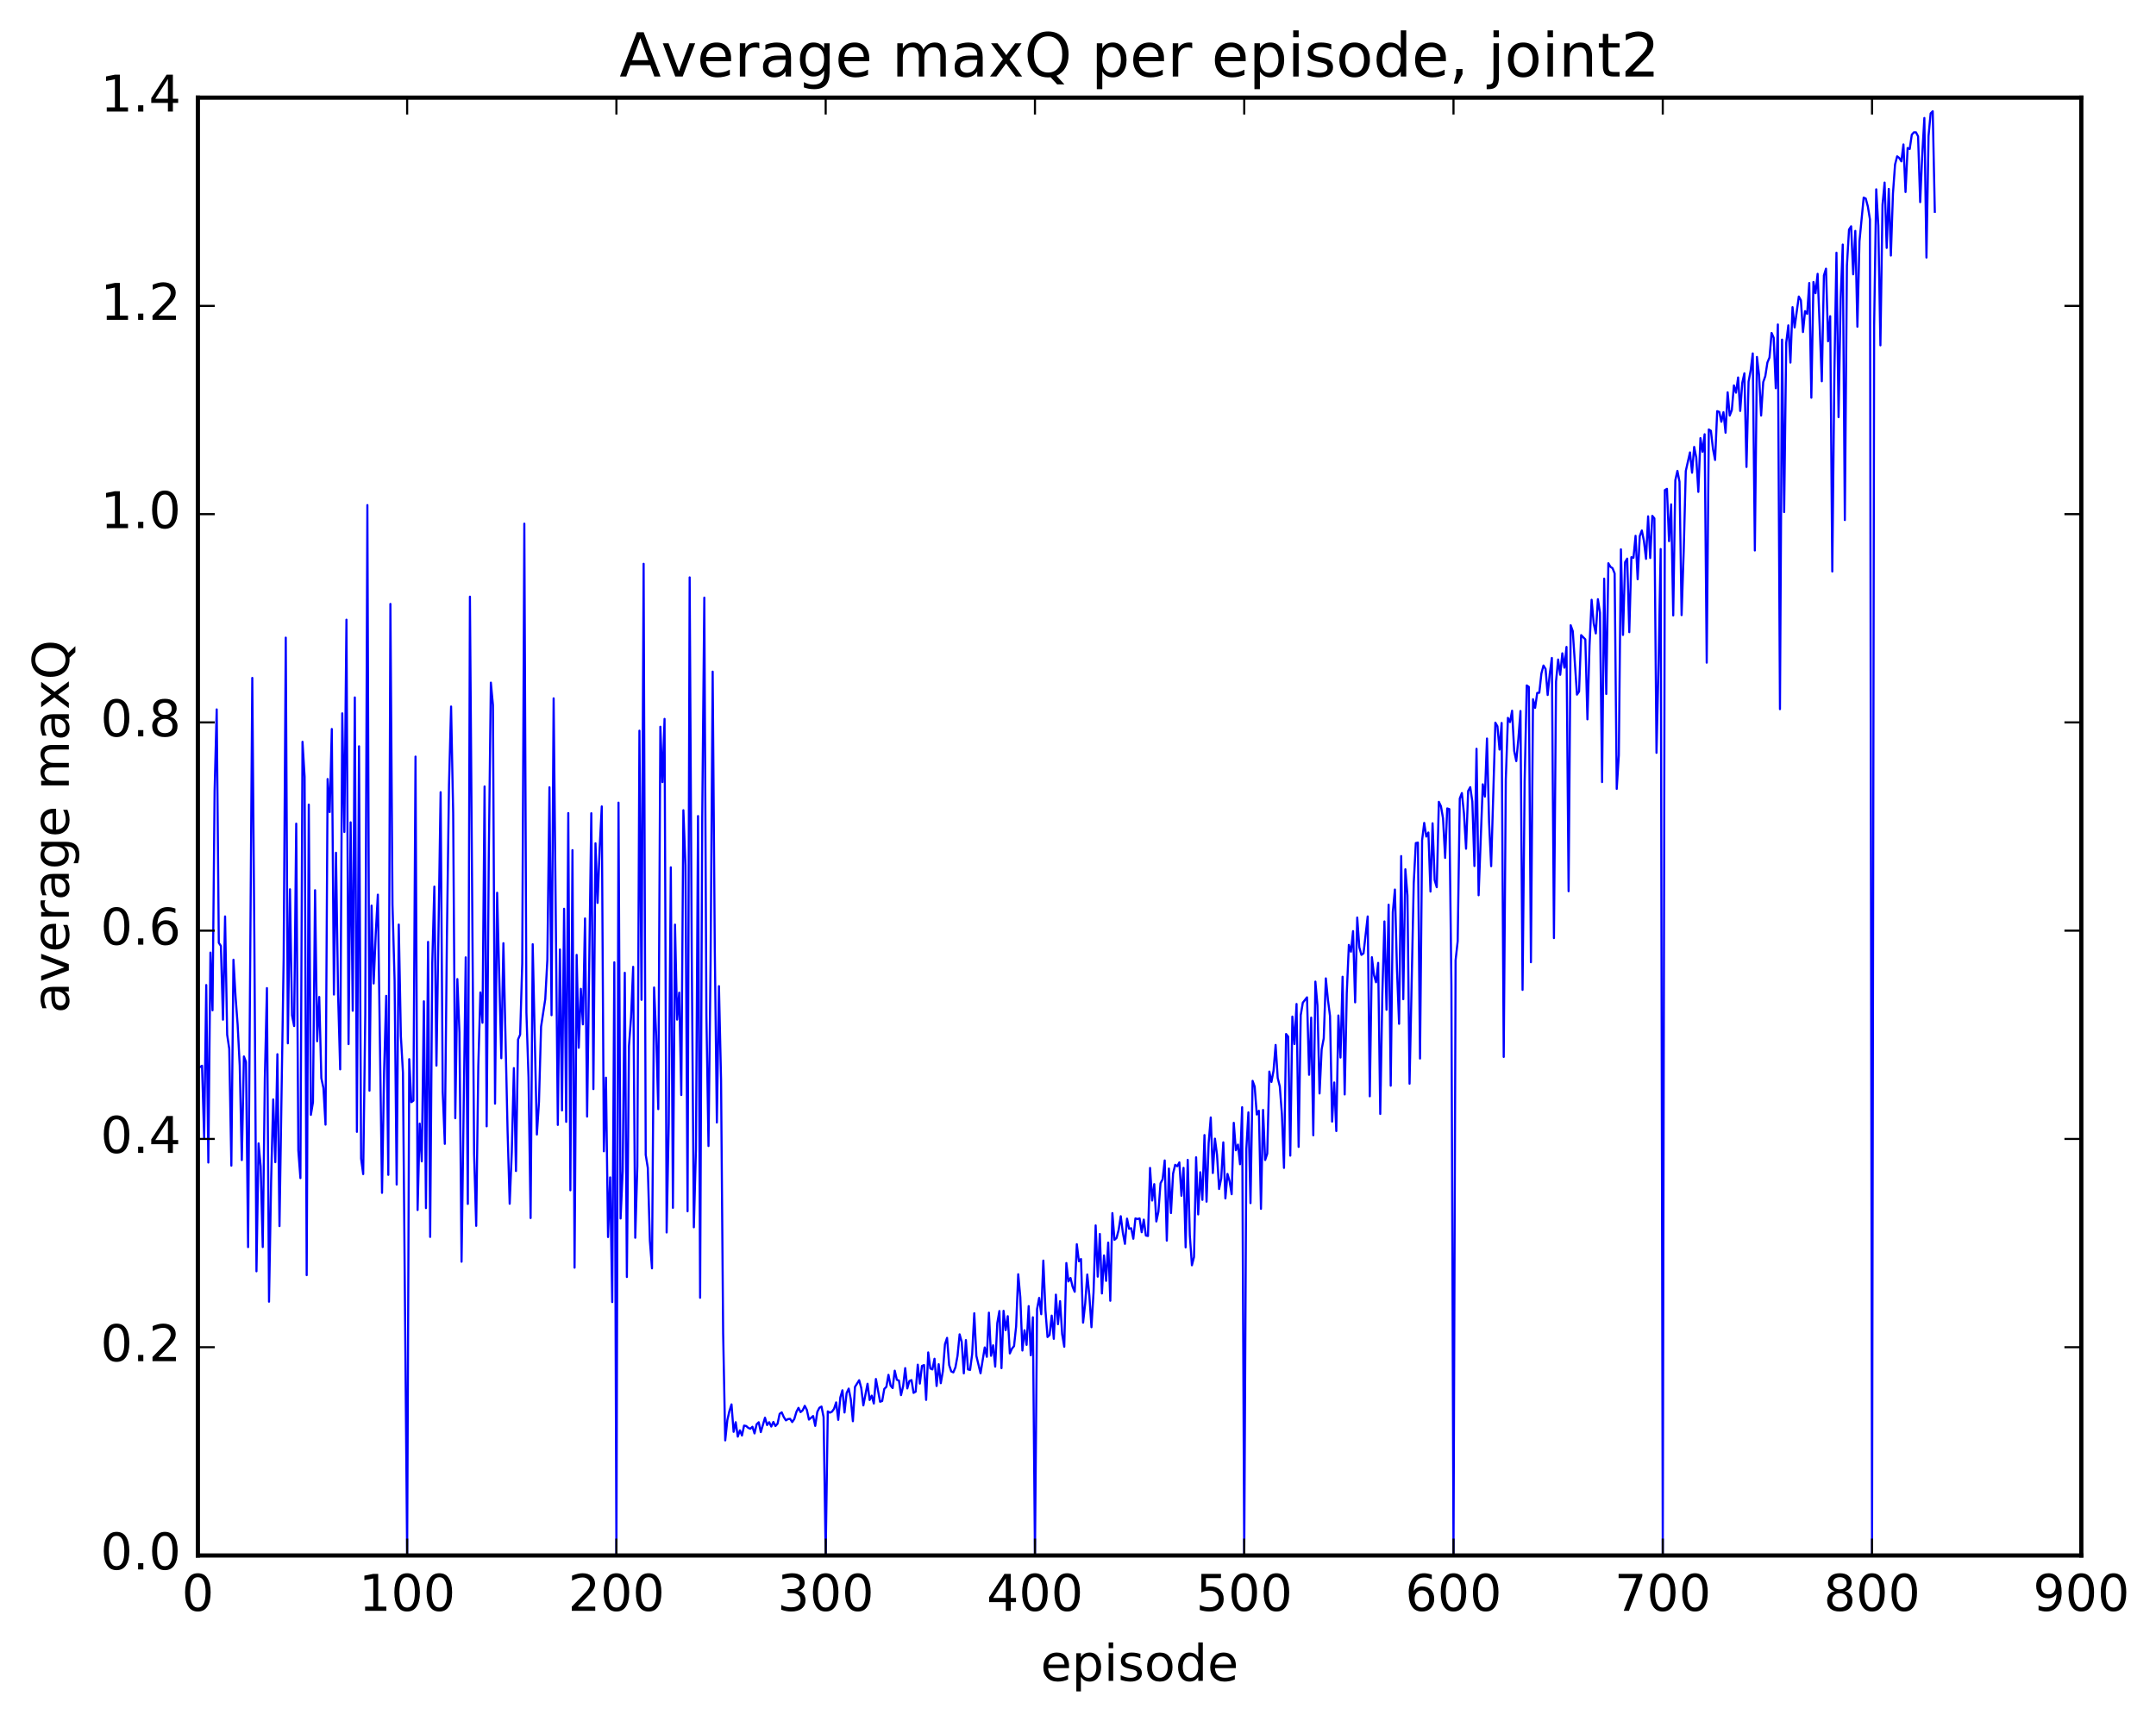 <?xml version="1.0" encoding="utf-8" standalone="no"?>
<!DOCTYPE svg PUBLIC "-//W3C//DTD SVG 1.1//EN"
  "http://www.w3.org/Graphics/SVG/1.1/DTD/svg11.dtd">
<!-- Created with matplotlib (http://matplotlib.org/) -->
<svg height="408pt" version="1.1" viewBox="0 0 511 408" width="511pt" xmlns="http://www.w3.org/2000/svg" xmlns:xlink="http://www.w3.org/1999/xlink">
 <defs>
  <style type="text/css">
*{stroke-linecap:butt;stroke-linejoin:round;stroke-miterlimit:100000;}
  </style>
 </defs>
 <g id="figure_1">
  <g id="patch_1">
   <path d="M 0 408.169 
L 511.95 408.169 
L 511.95 0 
L 0 0 
z
" style="fill:#ffffff;"/>
  </g>
  <g id="axes_1">
   <g id="patch_2">
    <path d="M 46.898 368.742 
L 493.298 368.742 
L 493.298 23.142 
L 46.898 23.142 
z
" style="fill:#ffffff;"/>
   </g>
   <g id="line2d_1">
    <path clip-path="url(#p1ab2a6c27c)" d="M 47.394 252.953 
L 47.889 252.645 
L 48.386 269.847 
L 48.882 233.514 
L 49.377 275.592 
L 49.873 225.821 
L 50.37 239.5 
L 50.865 187.439 
L 51.361 168.172 
L 51.858 223.498 
L 52.353 224.24 
L 52.849 241.727 
L 53.346 217.248 
L 53.842 245.291 
L 54.337 248.645 
L 54.834 276.329 
L 55.33 227.512 
L 55.825 236.217 
L 56.322 242.887 
L 56.818 252.629 
L 57.313 275.008 
L 57.809 250.444 
L 58.306 251.755 
L 58.801 295.639 
L 59.794 160.702 
L 60.289 223.269 
L 60.785 301.376 
L 61.282 271.05 
L 61.778 276.459 
L 62.273 295.624 
L 62.77 255.673 
L 63.266 234.239 
L 63.761 308.579 
L 64.257 280.038 
L 64.754 260.634 
L 65.249 275.512 
L 65.746 249.911 
L 66.242 290.668 
L 67.234 227.03 
L 67.73 151.157 
L 68.225 247.331 
L 68.722 210.814 
L 69.218 240.7 
L 69.713 243.245 
L 70.21 195.254 
L 70.706 272.719 
L 71.201 279.283 
L 71.698 175.855 
L 72.194 184.147 
L 72.689 302.288 
L 73.186 190.748 
L 73.681 264.292 
L 74.177 261.305 
L 74.674 211.033 
L 75.169 246.839 
L 75.665 236.344 
L 76.162 255.589 
L 76.657 257.923 
L 77.153 266.61 
L 77.65 184.675 
L 78.145 192.519 
L 78.641 172.818 
L 79.138 235.771 
L 79.633 202.152 
L 80.129 235.781 
L 80.626 253.502 
L 81.121 169.105 
L 81.618 197.233 
L 82.114 146.904 
L 82.609 247.519 
L 83.106 194.943 
L 83.602 239.609 
L 84.097 165.335 
L 84.594 268.315 
L 85.09 176.914 
L 85.585 274.656 
L 86.082 278.336 
L 86.578 240.441 
L 87.073 119.733 
L 87.57 258.561 
L 88.066 214.686 
L 88.561 233.147 
L 89.058 221.252 
L 89.553 212.089 
L 90.546 282.782 
L 91.041 253.82 
L 91.537 236.073 
L 92.034 278.516 
L 92.529 143.168 
L 93.025 214.463 
L 93.522 232.384 
L 94.017 280.804 
L 94.513 219.179 
L 95.01 245.591 
L 95.505 254.318 
L 96.498 368.742 
L 96.993 251.086 
L 97.49 261.285 
L 97.986 260.928 
L 98.481 179.359 
L 98.978 286.848 
L 99.474 266.36 
L 99.969 275.319 
L 100.466 237.368 
L 100.962 286.396 
L 101.457 223.284 
L 101.954 293.223 
L 102.45 228.253 
L 102.945 210.176 
L 103.442 252.611 
L 104.433 187.798 
L 104.93 258.824 
L 105.425 271.165 
L 105.921 222.418 
L 106.418 186.069 
L 106.913 167.491 
L 107.409 192.744 
L 107.906 265.083 
L 108.401 232.098 
L 108.897 244.793 
L 109.394 299.104 
L 110.385 226.95 
L 110.882 285.403 
L 111.377 141.446 
L 112.37 273.603 
L 112.865 290.6 
L 113.362 252.718 
L 113.858 235.268 
L 114.353 242.453 
L 114.85 186.44 
L 115.346 267.01 
L 115.841 203.67 
L 116.338 161.819 
L 116.834 167.149 
L 117.329 261.636 
L 117.826 211.639 
L 118.817 250.86 
L 119.314 223.596 
L 120.305 268.215 
L 120.802 285.365 
L 121.297 273.2 
L 121.793 253.205 
L 122.29 277.601 
L 122.785 246.422 
L 123.281 245.272 
L 123.778 228.387 
L 124.273 124.139 
L 124.769 240.043 
L 125.266 255.442 
L 125.761 288.752 
L 126.257 223.833 
L 127.249 268.95 
L 127.746 261.219 
L 128.242 243.382 
L 129.233 236.848 
L 129.73 227.55 
L 130.226 186.637 
L 130.721 240.664 
L 131.218 165.553 
L 132.209 266.675 
L 132.706 225.083 
L 133.202 263.238 
L 133.697 215.43 
L 134.194 265.945 
L 134.69 192.746 
L 135.185 282.174 
L 135.681 201.533 
L 136.178 300.515 
L 136.673 226.368 
L 137.169 248.387 
L 137.666 234.41 
L 138.161 242.837 
L 138.657 217.727 
L 139.154 264.695 
L 140.145 192.786 
L 140.642 258.187 
L 141.137 199.912 
L 141.633 214.043 
L 142.13 201.058 
L 142.625 191.17 
L 143.121 272.922 
L 143.618 255.47 
L 144.113 293.253 
L 144.609 279.111 
L 145.106 308.67 
L 145.601 228.126 
L 146.097 368.742 
L 146.594 190.272 
L 147.089 288.855 
L 147.585 277.577 
L 148.082 230.603 
L 148.577 302.729 
L 149.073 248.011 
L 149.57 241.13 
L 150.065 229.198 
L 150.561 293.423 
L 151.058 276.462 
L 151.554 173.216 
L 152.049 237.022 
L 152.546 133.652 
L 153.042 273.762 
L 153.537 276.844 
L 154.034 294.166 
L 154.53 300.682 
L 155.025 234.097 
L 155.522 245.478 
L 156.018 262.934 
L 156.513 172.281 
L 157.01 185.408 
L 157.506 170.421 
L 158.001 292.169 
L 158.498 266.346 
L 158.994 205.61 
L 159.489 286.325 
L 159.986 219.196 
L 160.482 241.713 
L 160.977 235.313 
L 161.474 259.586 
L 161.97 192.071 
L 162.465 205.131 
L 162.962 287.147 
L 163.458 136.874 
L 163.953 226.013 
L 164.45 290.94 
L 164.946 272.563 
L 165.441 193.455 
L 165.938 307.649 
L 166.434 193.755 
L 166.929 141.677 
L 167.425 240.521 
L 167.922 271.674 
L 168.417 228.332 
L 168.913 159.22 
L 169.41 224.598 
L 169.905 266.097 
L 170.401 233.779 
L 170.898 256.005 
L 171.393 316.045 
L 171.889 341.459 
L 172.386 336.655 
L 172.881 334.496 
L 173.377 332.925 
L 173.874 339.432 
L 174.369 337.149 
L 174.865 340.571 
L 175.362 339.083 
L 175.857 340.307 
L 176.353 337.952 
L 176.85 338.048 
L 177.345 338.485 
L 177.841 338.703 
L 178.338 338.229 
L 178.833 339.809 
L 179.329 337.654 
L 179.826 337.158 
L 180.321 339.498 
L 181.314 336.082 
L 181.81 337.825 
L 182.305 337.144 
L 182.802 338.18 
L 183.298 337.087 
L 183.793 338.06 
L 184.29 337.512 
L 184.786 335.166 
L 185.281 334.818 
L 185.778 335.947 
L 186.274 336.712 
L 186.769 336.407 
L 187.266 336.35 
L 187.762 337.12 
L 188.257 336.399 
L 188.754 334.713 
L 189.25 333.742 
L 189.745 334.759 
L 190.242 334.338 
L 190.738 333.265 
L 191.233 334.229 
L 191.73 336.531 
L 192.721 335.684 
L 193.218 338.024 
L 193.714 334.705 
L 194.209 333.726 
L 194.706 333.441 
L 195.202 335.944 
L 195.697 368.742 
L 196.194 334.588 
L 196.69 334.886 
L 197.185 334.66 
L 197.681 333.97 
L 198.178 332.45 
L 198.673 336.593 
L 199.169 331.276 
L 199.666 329.58 
L 200.161 334.848 
L 200.657 330.257 
L 201.154 329.181 
L 201.649 331.715 
L 202.145 336.917 
L 202.642 328.784 
L 203.633 327.197 
L 204.13 329.046 
L 204.625 333.168 
L 205.618 328.027 
L 206.113 331.884 
L 206.609 330.843 
L 207.106 332.718 
L 207.601 326.906 
L 208.594 332.303 
L 209.089 332.12 
L 209.585 329.259 
L 210.082 328.77 
L 210.577 325.922 
L 211.073 328.465 
L 211.57 329.057 
L 212.065 324.932 
L 212.561 327.088 
L 213.058 327.276 
L 213.554 330.731 
L 214.049 328.646 
L 214.546 324.328 
L 215.042 329.141 
L 215.537 327.386 
L 216.034 327.168 
L 216.53 330.198 
L 217.025 329.91 
L 217.522 323.51 
L 218.018 327.998 
L 218.513 323.811 
L 219.01 323.599 
L 219.506 331.862 
L 220.001 320.601 
L 220.498 324.414 
L 220.994 324.638 
L 221.489 322.102 
L 221.986 328.569 
L 222.482 323.397 
L 222.977 327.901 
L 223.474 325.06 
L 223.97 318.655 
L 224.465 317.155 
L 224.962 323.599 
L 225.458 325.114 
L 225.953 325.34 
L 226.45 324.138 
L 226.946 321.403 
L 227.441 316.315 
L 227.938 318.112 
L 228.434 325.573 
L 228.929 317.679 
L 229.425 324.639 
L 229.922 324.755 
L 230.417 320.995 
L 230.913 311.322 
L 231.41 321.427 
L 232.401 325.557 
L 233.393 319.427 
L 233.889 321.643 
L 234.386 311.183 
L 234.881 321.408 
L 235.377 318.91 
L 235.874 323.978 
L 236.369 313.651 
L 236.865 310.795 
L 237.362 324.339 
L 237.857 310.745 
L 238.353 315.331 
L 238.85 312.008 
L 239.345 320.848 
L 239.841 319.716 
L 240.338 319.113 
L 240.833 314.441 
L 241.329 302.074 
L 241.826 307.513 
L 242.321 320.157 
L 242.817 315.351 
L 243.314 318.818 
L 243.81 309.631 
L 244.305 321.278 
L 244.802 312.276 
L 245.298 368.742 
L 245.793 310.342 
L 246.29 307.681 
L 246.786 311.551 
L 247.281 298.835 
L 247.778 310.535 
L 248.274 316.958 
L 248.769 316.48 
L 249.266 311.877 
L 249.762 317.384 
L 250.257 306.907 
L 250.754 313.914 
L 251.25 308.454 
L 251.745 316.267 
L 252.242 319.262 
L 252.738 299.416 
L 253.233 303.778 
L 253.73 302.961 
L 254.226 305.058 
L 254.721 306.23 
L 255.218 294.955 
L 255.714 298.997 
L 256.209 298.462 
L 256.705 313.551 
L 257.202 309.045 
L 257.697 302.134 
L 258.193 307.14 
L 258.69 314.633 
L 259.185 306.35 
L 259.682 290.498 
L 260.178 302.644 
L 260.673 292.52 
L 261.17 306.63 
L 261.666 297.619 
L 262.161 303.645 
L 262.658 294.568 
L 263.154 308.361 
L 263.649 287.579 
L 264.146 293.915 
L 264.642 293.476 
L 265.137 291.536 
L 265.634 288.313 
L 266.13 292.229 
L 266.625 294.875 
L 267.122 288.89 
L 267.618 291.297 
L 268.113 291.168 
L 268.61 293.658 
L 269.106 288.838 
L 269.601 288.983 
L 270.098 288.843 
L 270.594 292.116 
L 271.089 289.122 
L 271.586 292.896 
L 272.082 293.006 
L 272.577 276.868 
L 273.074 284.6 
L 273.57 280.712 
L 274.065 289.561 
L 274.562 287.22 
L 275.058 280.508 
L 275.553 279.574 
L 276.05 275.095 
L 276.546 294.103 
L 277.041 277.017 
L 277.538 287.565 
L 278.034 278.216 
L 278.529 276.13 
L 279.026 276.468 
L 279.522 275.551 
L 280.017 283.474 
L 280.514 276.853 
L 281.01 295.7 
L 281.505 274.961 
L 282.002 292.836 
L 282.498 299.949 
L 282.993 297.995 
L 283.49 274.352 
L 283.986 287.894 
L 284.481 277.894 
L 284.978 284.442 
L 285.474 269.081 
L 285.969 284.868 
L 286.466 271.012 
L 286.962 264.901 
L 287.457 278.077 
L 287.954 269.932 
L 288.45 273.769 
L 288.945 281.861 
L 289.442 279.343 
L 289.938 270.805 
L 290.433 284.106 
L 290.93 278.28 
L 291.425 280.025 
L 291.921 283.104 
L 292.418 266.176 
L 292.913 272.687 
L 293.409 271.333 
L 293.906 275.994 
L 294.401 262.481 
L 294.897 368.742 
L 295.394 272.436 
L 295.889 263.698 
L 296.385 285.216 
L 296.882 256.228 
L 297.377 257.596 
L 297.873 264.206 
L 298.37 263.319 
L 298.865 286.571 
L 299.361 263.12 
L 299.858 274.994 
L 300.353 273.483 
L 300.849 254.025 
L 301.346 256.49 
L 301.841 253.844 
L 302.337 247.714 
L 302.834 255.534 
L 303.329 257.552 
L 303.825 264.092 
L 304.322 276.863 
L 304.817 245.122 
L 305.313 245.742 
L 305.81 273.957 
L 306.305 240.993 
L 306.801 247.51 
L 307.298 238.004 
L 307.793 271.883 
L 308.289 240.654 
L 308.786 237.691 
L 309.777 236.43 
L 310.274 254.796 
L 310.769 241.236 
L 311.265 269.131 
L 311.762 232.702 
L 312.257 238.382 
L 312.753 259.22 
L 313.25 248.765 
L 313.745 246.141 
L 314.241 231.935 
L 314.738 237.001 
L 315.233 240.868 
L 315.729 265.882 
L 316.226 256.613 
L 316.721 268.131 
L 317.217 240.73 
L 317.714 250.706 
L 318.209 231.545 
L 318.705 259.45 
L 319.202 235.457 
L 319.697 223.998 
L 320.193 225.616 
L 320.69 220.729 
L 321.185 237.619 
L 321.682 217.51 
L 322.178 224.573 
L 322.673 226.365 
L 323.17 226.01 
L 324.161 217.25 
L 324.658 259.892 
L 325.154 226.917 
L 325.649 231.155 
L 326.146 232.865 
L 326.642 228.262 
L 327.137 264.073 
L 327.634 235.563 
L 328.13 218.433 
L 328.625 239.381 
L 329.122 214.474 
L 329.618 257.378 
L 330.113 216.22 
L 330.61 210.87 
L 331.106 229.999 
L 331.601 242.707 
L 332.098 202.941 
L 332.594 236.875 
L 333.089 206.073 
L 333.586 212.269 
L 334.082 256.902 
L 335.074 209.351 
L 335.57 199.856 
L 336.065 199.745 
L 336.562 250.939 
L 337.058 199.169 
L 337.553 195.078 
L 338.05 198.32 
L 338.546 197.352 
L 339.041 211.357 
L 339.538 195.171 
L 340.034 208.672 
L 340.529 210.328 
L 341.026 190.082 
L 341.522 191.119 
L 342.017 193.982 
L 342.514 203.376 
L 343.01 191.643 
L 343.505 191.803 
L 344.002 233.601 
L 344.498 368.742 
L 344.993 227.644 
L 345.49 223.119 
L 345.986 189.295 
L 346.481 188.003 
L 346.978 192.83 
L 347.474 201.201 
L 347.969 187.51 
L 348.466 186.602 
L 348.962 190.012 
L 349.457 205.3 
L 349.954 177.507 
L 350.45 212.229 
L 351.442 185.924 
L 351.938 188.841 
L 352.433 175.074 
L 352.93 194.893 
L 353.425 205.341 
L 354.418 171.316 
L 354.913 172.186 
L 355.409 177.693 
L 355.906 171.385 
L 356.401 250.552 
L 356.897 184.735 
L 357.394 170.177 
L 357.889 171.172 
L 358.385 168.484 
L 358.882 178.012 
L 359.377 180.431 
L 359.873 175.224 
L 360.37 168.551 
L 360.865 234.659 
L 361.361 185.144 
L 361.858 162.491 
L 362.353 162.827 
L 362.849 228.106 
L 363.346 165.756 
L 363.841 167.812 
L 364.337 164.27 
L 364.834 164.22 
L 365.329 159.667 
L 365.825 157.767 
L 366.322 158.585 
L 366.817 164.758 
L 367.313 159.709 
L 367.81 155.971 
L 368.305 222.385 
L 368.801 161.566 
L 369.298 156.341 
L 369.793 159.968 
L 370.289 154.872 
L 370.786 158.284 
L 371.281 153.361 
L 371.777 211.274 
L 372.274 148.223 
L 372.769 149.625 
L 373.762 164.672 
L 374.257 163.945 
L 374.753 150.564 
L 375.745 151.575 
L 376.241 170.531 
L 376.738 153.124 
L 377.233 142.182 
L 377.729 147.79 
L 378.226 150.159 
L 378.721 142.041 
L 379.217 145.243 
L 379.714 185.397 
L 380.209 137.173 
L 380.705 164.516 
L 381.202 133.52 
L 381.697 134.369 
L 382.193 134.694 
L 382.69 135.94 
L 383.185 187.016 
L 383.682 179.021 
L 384.178 130.228 
L 384.673 150.518 
L 385.17 133.26 
L 385.666 132.428 
L 386.161 149.863 
L 386.658 132.089 
L 387.154 132.227 
L 387.649 127.016 
L 388.146 137.32 
L 388.642 127.098 
L 389.137 125.756 
L 389.634 128.251 
L 390.13 132.487 
L 390.625 122.399 
L 391.122 132.286 
L 391.618 122.29 
L 392.113 122.887 
L 392.61 178.467 
L 393.106 157.109 
L 393.601 130.157 
L 394.098 368.742 
L 394.594 116.185 
L 395.089 115.88 
L 395.586 128.288 
L 396.082 119.569 
L 396.577 145.892 
L 397.074 113.834 
L 397.57 111.625 
L 398.065 114.201 
L 398.562 145.82 
L 399.058 130.729 
L 399.553 111.654 
L 400.546 107.241 
L 401.041 112.066 
L 401.538 105.944 
L 402.034 108.473 
L 402.529 116.608 
L 403.026 103.861 
L 403.522 107.109 
L 404.017 102.944 
L 404.514 157.091 
L 405.01 101.809 
L 405.505 102.119 
L 406.002 106.438 
L 406.498 109.038 
L 406.993 97.469 
L 407.49 97.642 
L 407.986 99.978 
L 408.481 97.713 
L 408.978 102.578 
L 409.474 93.004 
L 409.969 98.512 
L 410.466 97.215 
L 410.962 91.364 
L 411.457 93.089 
L 411.954 89.481 
L 412.45 97.42 
L 412.945 90.727 
L 413.442 88.491 
L 413.938 110.695 
L 414.433 90.474 
L 414.93 87.798 
L 415.425 83.783 
L 415.921 130.495 
L 416.418 84.611 
L 416.913 88.851 
L 417.409 98.508 
L 417.906 90.59 
L 418.401 89.163 
L 418.897 85.944 
L 419.394 84.748 
L 419.889 78.931 
L 420.385 80.076 
L 420.882 92.033 
L 421.377 76.919 
L 421.873 168.108 
L 422.37 80.51 
L 422.865 121.393 
L 423.361 81.216 
L 423.858 77.13 
L 424.353 85.953 
L 424.849 72.815 
L 425.346 77.625 
L 426.337 70.297 
L 426.834 71.18 
L 427.329 78.713 
L 427.825 73.758 
L 428.322 74.406 
L 428.817 67.092 
L 429.313 94.283 
L 429.81 66.844 
L 430.305 69.506 
L 430.801 64.912 
L 431.793 90.387 
L 432.289 65.299 
L 432.786 63.695 
L 433.281 80.903 
L 433.777 74.963 
L 434.274 135.478 
L 434.769 88.406 
L 435.265 59.906 
L 435.762 98.886 
L 436.257 70.872 
L 436.753 57.97 
L 437.25 123.279 
L 437.745 62.987 
L 438.241 54.429 
L 438.738 53.646 
L 439.233 65.026 
L 439.729 54.733 
L 440.226 77.454 
L 440.721 57.181 
L 441.714 46.843 
L 442.209 47.074 
L 442.705 48.956 
L 443.202 52.007 
L 443.697 368.742 
L 444.193 77.295 
L 444.69 44.877 
L 445.185 53.494 
L 445.682 81.868 
L 446.178 48.543 
L 446.673 43.276 
L 447.17 58.77 
L 447.666 44.786 
L 448.161 60.583 
L 448.658 45.846 
L 449.154 38.981 
L 449.649 37.056 
L 450.146 37.44 
L 450.642 38.255 
L 451.137 34.245 
L 451.634 45.519 
L 452.13 35.086 
L 452.625 35.322 
L 453.122 31.923 
L 453.618 31.371 
L 454.113 31.367 
L 454.61 32.312 
L 455.106 47.918 
L 455.601 36.558 
L 456.098 27.968 
L 456.594 61.055 
L 457.089 32.237 
L 457.586 26.881 
L 458.082 26.369 
L 458.577 50.213 
L 458.577 50.213 
" style="fill:none;stroke:#0000ff;stroke-linecap:square;stroke-width:0.5;"/>
   </g>
   <g id="patch_3">
    <path d="M 46.898 368.742 
L 46.898 23.142 
" style="fill:none;stroke:#000000;stroke-linecap:square;stroke-linejoin:miter;"/>
   </g>
   <g id="patch_4">
    <path d="M 493.298 368.742 
L 493.298 23.142 
" style="fill:none;stroke:#000000;stroke-linecap:square;stroke-linejoin:miter;"/>
   </g>
   <g id="patch_5">
    <path d="M 46.898 23.142 
L 493.298 23.142 
" style="fill:none;stroke:#000000;stroke-linecap:square;stroke-linejoin:miter;"/>
   </g>
   <g id="patch_6">
    <path d="M 46.898 368.742 
L 493.298 368.742 
" style="fill:none;stroke:#000000;stroke-linecap:square;stroke-linejoin:miter;"/>
   </g>
   <g id="matplotlib.axis_1">
    <g id="xtick_1">
     <g id="line2d_2">
      <defs>
       <path d="M 0 0 
L 0 -4 
" id="ma7b09cd25e" style="stroke:#000000;stroke-width:0.5;"/>
      </defs>
      <g>
       <use style="stroke:#000000;stroke-width:0.5;" x="46.898" xlink:href="#ma7b09cd25e" y="368.742"/>
      </g>
     </g>
     <g id="line2d_3">
      <defs>
       <path d="M 0 0 
L 0 4 
" id="mb2c8c3ddb6" style="stroke:#000000;stroke-width:0.5;"/>
      </defs>
      <g>
       <use style="stroke:#000000;stroke-width:0.5;" x="46.898" xlink:href="#mb2c8c3ddb6" y="23.142"/>
      </g>
     </g>
     <g id="text_1">
      <!-- 0 -->
      <defs>
       <path d="M 31.781 66.406 
Q 24.172 66.406 20.328 58.906 
Q 16.5 51.422 16.5 36.375 
Q 16.5 21.391 20.328 13.891 
Q 24.172 6.391 31.781 6.391 
Q 39.453 6.391 43.281 13.891 
Q 47.125 21.391 47.125 36.375 
Q 47.125 51.422 43.281 58.906 
Q 39.453 66.406 31.781 66.406 
M 31.781 74.219 
Q 44.047 74.219 50.516 64.516 
Q 56.984 54.828 56.984 36.375 
Q 56.984 17.969 50.516 8.266 
Q 44.047 -1.422 31.781 -1.422 
Q 19.531 -1.422 13.062 8.266 
Q 6.594 17.969 6.594 36.375 
Q 6.594 54.828 13.062 64.516 
Q 19.531 74.219 31.781 74.219 
" id="BitstreamVeraSans-Roman-30"/>
      </defs>
      <g transform="translate(43.08 381.86)scale(0.12 -0.12)">
       <use xlink:href="#BitstreamVeraSans-Roman-30"/>
      </g>
     </g>
    </g>
    <g id="xtick_2">
     <g id="line2d_4">
      <g>
       <use style="stroke:#000000;stroke-width:0.5;" x="96.498" xlink:href="#ma7b09cd25e" y="368.742"/>
      </g>
     </g>
     <g id="line2d_5">
      <g>
       <use style="stroke:#000000;stroke-width:0.5;" x="96.498" xlink:href="#mb2c8c3ddb6" y="23.142"/>
      </g>
     </g>
     <g id="text_2">
      <!-- 100 -->
      <defs>
       <path d="M 12.406 8.297 
L 28.516 8.297 
L 28.516 63.922 
L 10.984 60.406 
L 10.984 69.391 
L 28.422 72.906 
L 38.281 72.906 
L 38.281 8.297 
L 54.391 8.297 
L 54.391 0 
L 12.406 0 
z
" id="BitstreamVeraSans-Roman-31"/>
      </defs>
      <g transform="translate(85.045 381.86)scale(0.12 -0.12)">
       <use xlink:href="#BitstreamVeraSans-Roman-31"/>
       <use x="63.623" xlink:href="#BitstreamVeraSans-Roman-30"/>
       <use x="127.246" xlink:href="#BitstreamVeraSans-Roman-30"/>
      </g>
     </g>
    </g>
    <g id="xtick_3">
     <g id="line2d_6">
      <g>
       <use style="stroke:#000000;stroke-width:0.5;" x="146.097" xlink:href="#ma7b09cd25e" y="368.742"/>
      </g>
     </g>
     <g id="line2d_7">
      <g>
       <use style="stroke:#000000;stroke-width:0.5;" x="146.097" xlink:href="#mb2c8c3ddb6" y="23.142"/>
      </g>
     </g>
     <g id="text_3">
      <!-- 200 -->
      <defs>
       <path d="M 19.188 8.297 
L 53.609 8.297 
L 53.609 0 
L 7.328 0 
L 7.328 8.297 
Q 12.938 14.109 22.625 23.891 
Q 32.328 33.688 34.812 36.531 
Q 39.547 41.844 41.422 45.531 
Q 43.312 49.219 43.312 52.781 
Q 43.312 58.594 39.234 62.25 
Q 35.156 65.922 28.609 65.922 
Q 23.969 65.922 18.812 64.312 
Q 13.672 62.703 7.812 59.422 
L 7.812 69.391 
Q 13.766 71.781 18.938 73 
Q 24.125 74.219 28.422 74.219 
Q 39.75 74.219 46.484 68.547 
Q 53.219 62.891 53.219 53.422 
Q 53.219 48.922 51.531 44.891 
Q 49.859 40.875 45.406 35.406 
Q 44.188 33.984 37.641 27.219 
Q 31.109 20.453 19.188 8.297 
" id="BitstreamVeraSans-Roman-32"/>
      </defs>
      <g transform="translate(134.645 381.86)scale(0.12 -0.12)">
       <use xlink:href="#BitstreamVeraSans-Roman-32"/>
       <use x="63.623" xlink:href="#BitstreamVeraSans-Roman-30"/>
       <use x="127.246" xlink:href="#BitstreamVeraSans-Roman-30"/>
      </g>
     </g>
    </g>
    <g id="xtick_4">
     <g id="line2d_8">
      <g>
       <use style="stroke:#000000;stroke-width:0.5;" x="195.697" xlink:href="#ma7b09cd25e" y="368.742"/>
      </g>
     </g>
     <g id="line2d_9">
      <g>
       <use style="stroke:#000000;stroke-width:0.5;" x="195.697" xlink:href="#mb2c8c3ddb6" y="23.142"/>
      </g>
     </g>
     <g id="text_4">
      <!-- 300 -->
      <defs>
       <path d="M 40.578 39.312 
Q 47.656 37.797 51.625 33 
Q 55.609 28.219 55.609 21.188 
Q 55.609 10.406 48.188 4.484 
Q 40.766 -1.422 27.094 -1.422 
Q 22.516 -1.422 17.656 -0.516 
Q 12.797 0.391 7.625 2.203 
L 7.625 11.719 
Q 11.719 9.328 16.594 8.109 
Q 21.484 6.891 26.812 6.891 
Q 36.078 6.891 40.938 10.547 
Q 45.797 14.203 45.797 21.188 
Q 45.797 27.641 41.281 31.266 
Q 36.766 34.906 28.719 34.906 
L 20.219 34.906 
L 20.219 43.016 
L 29.109 43.016 
Q 36.375 43.016 40.234 45.922 
Q 44.094 48.828 44.094 54.297 
Q 44.094 59.906 40.109 62.906 
Q 36.141 65.922 28.719 65.922 
Q 24.656 65.922 20.016 65.031 
Q 15.375 64.156 9.812 62.312 
L 9.812 71.094 
Q 15.438 72.656 20.344 73.438 
Q 25.25 74.219 29.594 74.219 
Q 40.828 74.219 47.359 69.109 
Q 53.906 64.016 53.906 55.328 
Q 53.906 49.266 50.438 45.094 
Q 46.969 40.922 40.578 39.312 
" id="BitstreamVeraSans-Roman-33"/>
      </defs>
      <g transform="translate(184.245 381.86)scale(0.12 -0.12)">
       <use xlink:href="#BitstreamVeraSans-Roman-33"/>
       <use x="63.623" xlink:href="#BitstreamVeraSans-Roman-30"/>
       <use x="127.246" xlink:href="#BitstreamVeraSans-Roman-30"/>
      </g>
     </g>
    </g>
    <g id="xtick_5">
     <g id="line2d_10">
      <g>
       <use style="stroke:#000000;stroke-width:0.5;" x="245.298" xlink:href="#ma7b09cd25e" y="368.742"/>
      </g>
     </g>
     <g id="line2d_11">
      <g>
       <use style="stroke:#000000;stroke-width:0.5;" x="245.298" xlink:href="#mb2c8c3ddb6" y="23.142"/>
      </g>
     </g>
     <g id="text_5">
      <!-- 400 -->
      <defs>
       <path d="M 37.797 64.312 
L 12.891 25.391 
L 37.797 25.391 
z
M 35.203 72.906 
L 47.609 72.906 
L 47.609 25.391 
L 58.016 25.391 
L 58.016 17.188 
L 47.609 17.188 
L 47.609 0 
L 37.797 0 
L 37.797 17.188 
L 4.891 17.188 
L 4.891 26.703 
z
" id="BitstreamVeraSans-Roman-34"/>
      </defs>
      <g transform="translate(233.845 381.86)scale(0.12 -0.12)">
       <use xlink:href="#BitstreamVeraSans-Roman-34"/>
       <use x="63.623" xlink:href="#BitstreamVeraSans-Roman-30"/>
       <use x="127.246" xlink:href="#BitstreamVeraSans-Roman-30"/>
      </g>
     </g>
    </g>
    <g id="xtick_6">
     <g id="line2d_12">
      <g>
       <use style="stroke:#000000;stroke-width:0.5;" x="294.897" xlink:href="#ma7b09cd25e" y="368.742"/>
      </g>
     </g>
     <g id="line2d_13">
      <g>
       <use style="stroke:#000000;stroke-width:0.5;" x="294.897" xlink:href="#mb2c8c3ddb6" y="23.142"/>
      </g>
     </g>
     <g id="text_6">
      <!-- 500 -->
      <defs>
       <path d="M 10.797 72.906 
L 49.516 72.906 
L 49.516 64.594 
L 19.828 64.594 
L 19.828 46.734 
Q 21.969 47.469 24.109 47.828 
Q 26.266 48.188 28.422 48.188 
Q 40.625 48.188 47.75 41.5 
Q 54.891 34.812 54.891 23.391 
Q 54.891 11.625 47.562 5.094 
Q 40.234 -1.422 26.906 -1.422 
Q 22.312 -1.422 17.547 -0.641 
Q 12.797 0.141 7.719 1.703 
L 7.719 11.625 
Q 12.109 9.234 16.797 8.062 
Q 21.484 6.891 26.703 6.891 
Q 35.156 6.891 40.078 11.328 
Q 45.016 15.766 45.016 23.391 
Q 45.016 31 40.078 35.438 
Q 35.156 39.891 26.703 39.891 
Q 22.75 39.891 18.812 39.016 
Q 14.891 38.141 10.797 36.281 
z
" id="BitstreamVeraSans-Roman-35"/>
      </defs>
      <g transform="translate(283.445 381.86)scale(0.12 -0.12)">
       <use xlink:href="#BitstreamVeraSans-Roman-35"/>
       <use x="63.623" xlink:href="#BitstreamVeraSans-Roman-30"/>
       <use x="127.246" xlink:href="#BitstreamVeraSans-Roman-30"/>
      </g>
     </g>
    </g>
    <g id="xtick_7">
     <g id="line2d_14">
      <g>
       <use style="stroke:#000000;stroke-width:0.5;" x="344.498" xlink:href="#ma7b09cd25e" y="368.742"/>
      </g>
     </g>
     <g id="line2d_15">
      <g>
       <use style="stroke:#000000;stroke-width:0.5;" x="344.498" xlink:href="#mb2c8c3ddb6" y="23.142"/>
      </g>
     </g>
     <g id="text_7">
      <!-- 600 -->
      <defs>
       <path d="M 33.016 40.375 
Q 26.375 40.375 22.484 35.828 
Q 18.609 31.297 18.609 23.391 
Q 18.609 15.531 22.484 10.953 
Q 26.375 6.391 33.016 6.391 
Q 39.656 6.391 43.531 10.953 
Q 47.406 15.531 47.406 23.391 
Q 47.406 31.297 43.531 35.828 
Q 39.656 40.375 33.016 40.375 
M 52.594 71.297 
L 52.594 62.312 
Q 48.875 64.062 45.094 64.984 
Q 41.312 65.922 37.594 65.922 
Q 27.828 65.922 22.672 59.328 
Q 17.531 52.734 16.797 39.406 
Q 19.672 43.656 24.016 45.922 
Q 28.375 48.188 33.594 48.188 
Q 44.578 48.188 50.953 41.516 
Q 57.328 34.859 57.328 23.391 
Q 57.328 12.156 50.688 5.359 
Q 44.047 -1.422 33.016 -1.422 
Q 20.359 -1.422 13.672 8.266 
Q 6.984 17.969 6.984 36.375 
Q 6.984 53.656 15.188 63.938 
Q 23.391 74.219 37.203 74.219 
Q 40.922 74.219 44.703 73.484 
Q 48.484 72.75 52.594 71.297 
" id="BitstreamVeraSans-Roman-36"/>
      </defs>
      <g transform="translate(333.045 381.86)scale(0.12 -0.12)">
       <use xlink:href="#BitstreamVeraSans-Roman-36"/>
       <use x="63.623" xlink:href="#BitstreamVeraSans-Roman-30"/>
       <use x="127.246" xlink:href="#BitstreamVeraSans-Roman-30"/>
      </g>
     </g>
    </g>
    <g id="xtick_8">
     <g id="line2d_16">
      <g>
       <use style="stroke:#000000;stroke-width:0.5;" x="394.098" xlink:href="#ma7b09cd25e" y="368.742"/>
      </g>
     </g>
     <g id="line2d_17">
      <g>
       <use style="stroke:#000000;stroke-width:0.5;" x="394.098" xlink:href="#mb2c8c3ddb6" y="23.142"/>
      </g>
     </g>
     <g id="text_8">
      <!-- 700 -->
      <defs>
       <path d="M 8.203 72.906 
L 55.078 72.906 
L 55.078 68.703 
L 28.609 0 
L 18.312 0 
L 43.219 64.594 
L 8.203 64.594 
z
" id="BitstreamVeraSans-Roman-37"/>
      </defs>
      <g transform="translate(382.645 381.86)scale(0.12 -0.12)">
       <use xlink:href="#BitstreamVeraSans-Roman-37"/>
       <use x="63.623" xlink:href="#BitstreamVeraSans-Roman-30"/>
       <use x="127.246" xlink:href="#BitstreamVeraSans-Roman-30"/>
      </g>
     </g>
    </g>
    <g id="xtick_9">
     <g id="line2d_18">
      <g>
       <use style="stroke:#000000;stroke-width:0.5;" x="443.697" xlink:href="#ma7b09cd25e" y="368.742"/>
      </g>
     </g>
     <g id="line2d_19">
      <g>
       <use style="stroke:#000000;stroke-width:0.5;" x="443.697" xlink:href="#mb2c8c3ddb6" y="23.142"/>
      </g>
     </g>
     <g id="text_9">
      <!-- 800 -->
      <defs>
       <path d="M 31.781 34.625 
Q 24.75 34.625 20.719 30.859 
Q 16.703 27.094 16.703 20.516 
Q 16.703 13.922 20.719 10.156 
Q 24.75 6.391 31.781 6.391 
Q 38.812 6.391 42.859 10.172 
Q 46.922 13.969 46.922 20.516 
Q 46.922 27.094 42.891 30.859 
Q 38.875 34.625 31.781 34.625 
M 21.922 38.812 
Q 15.578 40.375 12.031 44.719 
Q 8.5 49.078 8.5 55.328 
Q 8.5 64.062 14.719 69.141 
Q 20.953 74.219 31.781 74.219 
Q 42.672 74.219 48.875 69.141 
Q 55.078 64.062 55.078 55.328 
Q 55.078 49.078 51.531 44.719 
Q 48 40.375 41.703 38.812 
Q 48.828 37.156 52.797 32.312 
Q 56.781 27.484 56.781 20.516 
Q 56.781 9.906 50.312 4.234 
Q 43.844 -1.422 31.781 -1.422 
Q 19.734 -1.422 13.25 4.234 
Q 6.781 9.906 6.781 20.516 
Q 6.781 27.484 10.781 32.312 
Q 14.797 37.156 21.922 38.812 
M 18.312 54.391 
Q 18.312 48.734 21.844 45.562 
Q 25.391 42.391 31.781 42.391 
Q 38.141 42.391 41.719 45.562 
Q 45.312 48.734 45.312 54.391 
Q 45.312 60.062 41.719 63.234 
Q 38.141 66.406 31.781 66.406 
Q 25.391 66.406 21.844 63.234 
Q 18.312 60.062 18.312 54.391 
" id="BitstreamVeraSans-Roman-38"/>
      </defs>
      <g transform="translate(432.245 381.86)scale(0.12 -0.12)">
       <use xlink:href="#BitstreamVeraSans-Roman-38"/>
       <use x="63.623" xlink:href="#BitstreamVeraSans-Roman-30"/>
       <use x="127.246" xlink:href="#BitstreamVeraSans-Roman-30"/>
      </g>
     </g>
    </g>
    <g id="xtick_10">
     <g id="line2d_20">
      <g>
       <use style="stroke:#000000;stroke-width:0.5;" x="493.298" xlink:href="#ma7b09cd25e" y="368.742"/>
      </g>
     </g>
     <g id="line2d_21">
      <g>
       <use style="stroke:#000000;stroke-width:0.5;" x="493.298" xlink:href="#mb2c8c3ddb6" y="23.142"/>
      </g>
     </g>
     <g id="text_10">
      <!-- 900 -->
      <defs>
       <path d="M 10.984 1.516 
L 10.984 10.5 
Q 14.703 8.734 18.5 7.812 
Q 22.312 6.891 25.984 6.891 
Q 35.75 6.891 40.891 13.453 
Q 46.047 20.016 46.781 33.406 
Q 43.953 29.203 39.594 26.953 
Q 35.25 24.703 29.984 24.703 
Q 19.047 24.703 12.672 31.312 
Q 6.297 37.938 6.297 49.422 
Q 6.297 60.641 12.938 67.422 
Q 19.578 74.219 30.609 74.219 
Q 43.266 74.219 49.922 64.516 
Q 56.594 54.828 56.594 36.375 
Q 56.594 19.141 48.406 8.859 
Q 40.234 -1.422 26.422 -1.422 
Q 22.703 -1.422 18.891 -0.688 
Q 15.094 0.047 10.984 1.516 
M 30.609 32.422 
Q 37.25 32.422 41.125 36.953 
Q 45.016 41.5 45.016 49.422 
Q 45.016 57.281 41.125 61.844 
Q 37.25 66.406 30.609 66.406 
Q 23.969 66.406 20.094 61.844 
Q 16.219 57.281 16.219 49.422 
Q 16.219 41.5 20.094 36.953 
Q 23.969 32.422 30.609 32.422 
" id="BitstreamVeraSans-Roman-39"/>
      </defs>
      <g transform="translate(481.845 381.86)scale(0.12 -0.12)">
       <use xlink:href="#BitstreamVeraSans-Roman-39"/>
       <use x="63.623" xlink:href="#BitstreamVeraSans-Roman-30"/>
       <use x="127.246" xlink:href="#BitstreamVeraSans-Roman-30"/>
      </g>
     </g>
    </g>
    <g id="text_11">
     <!-- episode -->
     <defs>
      <path d="M 45.406 46.391 
L 45.406 75.984 
L 54.391 75.984 
L 54.391 0 
L 45.406 0 
L 45.406 8.203 
Q 42.578 3.328 38.25 0.953 
Q 33.938 -1.422 27.875 -1.422 
Q 17.969 -1.422 11.734 6.484 
Q 5.516 14.406 5.516 27.297 
Q 5.516 40.188 11.734 48.094 
Q 17.969 56 27.875 56 
Q 33.938 56 38.25 53.625 
Q 42.578 51.266 45.406 46.391 
M 14.797 27.297 
Q 14.797 17.391 18.875 11.75 
Q 22.953 6.109 30.078 6.109 
Q 37.203 6.109 41.297 11.75 
Q 45.406 17.391 45.406 27.297 
Q 45.406 37.203 41.297 42.844 
Q 37.203 48.484 30.078 48.484 
Q 22.953 48.484 18.875 42.844 
Q 14.797 37.203 14.797 27.297 
" id="BitstreamVeraSans-Roman-64"/>
      <path d="M 18.109 8.203 
L 18.109 -20.797 
L 9.078 -20.797 
L 9.078 54.688 
L 18.109 54.688 
L 18.109 46.391 
Q 20.953 51.266 25.266 53.625 
Q 29.594 56 35.594 56 
Q 45.562 56 51.781 48.094 
Q 58.016 40.188 58.016 27.297 
Q 58.016 14.406 51.781 6.484 
Q 45.562 -1.422 35.594 -1.422 
Q 29.594 -1.422 25.266 0.953 
Q 20.953 3.328 18.109 8.203 
M 48.688 27.297 
Q 48.688 37.203 44.609 42.844 
Q 40.531 48.484 33.406 48.484 
Q 26.266 48.484 22.188 42.844 
Q 18.109 37.203 18.109 27.297 
Q 18.109 17.391 22.188 11.75 
Q 26.266 6.109 33.406 6.109 
Q 40.531 6.109 44.609 11.75 
Q 48.688 17.391 48.688 27.297 
" id="BitstreamVeraSans-Roman-70"/>
      <path d="M 30.609 48.391 
Q 23.391 48.391 19.188 42.75 
Q 14.984 37.109 14.984 27.297 
Q 14.984 17.484 19.156 11.844 
Q 23.344 6.203 30.609 6.203 
Q 37.797 6.203 41.984 11.859 
Q 46.188 17.531 46.188 27.297 
Q 46.188 37.016 41.984 42.703 
Q 37.797 48.391 30.609 48.391 
M 30.609 56 
Q 42.328 56 49.016 48.375 
Q 55.719 40.766 55.719 27.297 
Q 55.719 13.875 49.016 6.219 
Q 42.328 -1.422 30.609 -1.422 
Q 18.844 -1.422 12.172 6.219 
Q 5.516 13.875 5.516 27.297 
Q 5.516 40.766 12.172 48.375 
Q 18.844 56 30.609 56 
" id="BitstreamVeraSans-Roman-6f"/>
      <path d="M 44.281 53.078 
L 44.281 44.578 
Q 40.484 46.531 36.375 47.5 
Q 32.281 48.484 27.875 48.484 
Q 21.188 48.484 17.844 46.438 
Q 14.5 44.391 14.5 40.281 
Q 14.5 37.156 16.891 35.375 
Q 19.281 33.594 26.516 31.984 
L 29.594 31.297 
Q 39.156 29.25 43.188 25.516 
Q 47.219 21.781 47.219 15.094 
Q 47.219 7.469 41.188 3.016 
Q 35.156 -1.422 24.609 -1.422 
Q 20.219 -1.422 15.453 -0.562 
Q 10.688 0.297 5.422 2 
L 5.422 11.281 
Q 10.406 8.688 15.234 7.391 
Q 20.062 6.109 24.812 6.109 
Q 31.156 6.109 34.562 8.281 
Q 37.984 10.453 37.984 14.406 
Q 37.984 18.062 35.516 20.016 
Q 33.062 21.969 24.703 23.781 
L 21.578 24.516 
Q 13.234 26.266 9.516 29.906 
Q 5.812 33.547 5.812 39.891 
Q 5.812 47.609 11.281 51.797 
Q 16.75 56 26.812 56 
Q 31.781 56 36.172 55.266 
Q 40.578 54.547 44.281 53.078 
" id="BitstreamVeraSans-Roman-73"/>
      <path d="M 56.203 29.594 
L 56.203 25.203 
L 14.891 25.203 
Q 15.484 15.922 20.484 11.062 
Q 25.484 6.203 34.422 6.203 
Q 39.594 6.203 44.453 7.469 
Q 49.312 8.734 54.109 11.281 
L 54.109 2.781 
Q 49.266 0.734 44.188 -0.344 
Q 39.109 -1.422 33.891 -1.422 
Q 20.797 -1.422 13.156 6.188 
Q 5.516 13.812 5.516 26.812 
Q 5.516 40.234 12.766 48.109 
Q 20.016 56 32.328 56 
Q 43.359 56 49.781 48.891 
Q 56.203 41.797 56.203 29.594 
M 47.219 32.234 
Q 47.125 39.594 43.094 43.984 
Q 39.062 48.391 32.422 48.391 
Q 24.906 48.391 20.391 44.141 
Q 15.875 39.891 15.188 32.172 
z
" id="BitstreamVeraSans-Roman-65"/>
      <path d="M 9.422 54.688 
L 18.406 54.688 
L 18.406 0 
L 9.422 0 
z
M 9.422 75.984 
L 18.406 75.984 
L 18.406 64.594 
L 9.422 64.594 
z
" id="BitstreamVeraSans-Roman-69"/>
     </defs>
     <g transform="translate(246.632 398.474)scale(0.12 -0.12)">
      <use xlink:href="#BitstreamVeraSans-Roman-65"/>
      <use x="61.523" xlink:href="#BitstreamVeraSans-Roman-70"/>
      <use x="125.0" xlink:href="#BitstreamVeraSans-Roman-69"/>
      <use x="152.783" xlink:href="#BitstreamVeraSans-Roman-73"/>
      <use x="204.883" xlink:href="#BitstreamVeraSans-Roman-6f"/>
      <use x="266.064" xlink:href="#BitstreamVeraSans-Roman-64"/>
      <use x="329.541" xlink:href="#BitstreamVeraSans-Roman-65"/>
     </g>
    </g>
   </g>
   <g id="matplotlib.axis_2">
    <g id="ytick_1">
     <g id="line2d_22">
      <defs>
       <path d="M 0 0 
L 4 0 
" id="mc407fcdf5d" style="stroke:#000000;stroke-width:0.5;"/>
      </defs>
      <g>
       <use style="stroke:#000000;stroke-width:0.5;" x="46.898" xlink:href="#mc407fcdf5d" y="368.742"/>
      </g>
     </g>
     <g id="line2d_23">
      <defs>
       <path d="M 0 0 
L -4 0 
" id="m7b052a729a" style="stroke:#000000;stroke-width:0.5;"/>
      </defs>
      <g>
       <use style="stroke:#000000;stroke-width:0.5;" x="493.298" xlink:href="#m7b052a729a" y="368.742"/>
      </g>
     </g>
     <g id="text_12">
      <!-- 0.0 -->
      <defs>
       <path d="M 10.688 12.406 
L 21 12.406 
L 21 0 
L 10.688 0 
z
" id="BitstreamVeraSans-Roman-2e"/>
      </defs>
      <g transform="translate(23.814 372.053)scale(0.12 -0.12)">
       <use xlink:href="#BitstreamVeraSans-Roman-30"/>
       <use x="63.623" xlink:href="#BitstreamVeraSans-Roman-2e"/>
       <use x="95.41" xlink:href="#BitstreamVeraSans-Roman-30"/>
      </g>
     </g>
    </g>
    <g id="ytick_2">
     <g id="line2d_24">
      <g>
       <use style="stroke:#000000;stroke-width:0.5;" x="46.898" xlink:href="#mc407fcdf5d" y="319.37"/>
      </g>
     </g>
     <g id="line2d_25">
      <g>
       <use style="stroke:#000000;stroke-width:0.5;" x="493.298" xlink:href="#m7b052a729a" y="319.37"/>
      </g>
     </g>
     <g id="text_13">
      <!-- 0.2 -->
      <g transform="translate(23.814 322.682)scale(0.12 -0.12)">
       <use xlink:href="#BitstreamVeraSans-Roman-30"/>
       <use x="63.623" xlink:href="#BitstreamVeraSans-Roman-2e"/>
       <use x="95.41" xlink:href="#BitstreamVeraSans-Roman-32"/>
      </g>
     </g>
    </g>
    <g id="ytick_3">
     <g id="line2d_26">
      <g>
       <use style="stroke:#000000;stroke-width:0.5;" x="46.898" xlink:href="#mc407fcdf5d" y="269.999"/>
      </g>
     </g>
     <g id="line2d_27">
      <g>
       <use style="stroke:#000000;stroke-width:0.5;" x="493.298" xlink:href="#m7b052a729a" y="269.999"/>
      </g>
     </g>
     <g id="text_14">
      <!-- 0.4 -->
      <g transform="translate(23.814 273.31)scale(0.12 -0.12)">
       <use xlink:href="#BitstreamVeraSans-Roman-30"/>
       <use x="63.623" xlink:href="#BitstreamVeraSans-Roman-2e"/>
       <use x="95.41" xlink:href="#BitstreamVeraSans-Roman-34"/>
      </g>
     </g>
    </g>
    <g id="ytick_4">
     <g id="line2d_28">
      <g>
       <use style="stroke:#000000;stroke-width:0.5;" x="46.898" xlink:href="#mc407fcdf5d" y="220.627"/>
      </g>
     </g>
     <g id="line2d_29">
      <g>
       <use style="stroke:#000000;stroke-width:0.5;" x="493.298" xlink:href="#m7b052a729a" y="220.627"/>
      </g>
     </g>
     <g id="text_15">
      <!-- 0.6 -->
      <g transform="translate(23.814 223.939)scale(0.12 -0.12)">
       <use xlink:href="#BitstreamVeraSans-Roman-30"/>
       <use x="63.623" xlink:href="#BitstreamVeraSans-Roman-2e"/>
       <use x="95.41" xlink:href="#BitstreamVeraSans-Roman-36"/>
      </g>
     </g>
    </g>
    <g id="ytick_5">
     <g id="line2d_30">
      <g>
       <use style="stroke:#000000;stroke-width:0.5;" x="46.898" xlink:href="#mc407fcdf5d" y="171.256"/>
      </g>
     </g>
     <g id="line2d_31">
      <g>
       <use style="stroke:#000000;stroke-width:0.5;" x="493.298" xlink:href="#m7b052a729a" y="171.256"/>
      </g>
     </g>
     <g id="text_16">
      <!-- 0.8 -->
      <g transform="translate(23.814 174.567)scale(0.12 -0.12)">
       <use xlink:href="#BitstreamVeraSans-Roman-30"/>
       <use x="63.623" xlink:href="#BitstreamVeraSans-Roman-2e"/>
       <use x="95.41" xlink:href="#BitstreamVeraSans-Roman-38"/>
      </g>
     </g>
    </g>
    <g id="ytick_6">
     <g id="line2d_32">
      <g>
       <use style="stroke:#000000;stroke-width:0.5;" x="46.898" xlink:href="#mc407fcdf5d" y="121.885"/>
      </g>
     </g>
     <g id="line2d_33">
      <g>
       <use style="stroke:#000000;stroke-width:0.5;" x="493.298" xlink:href="#m7b052a729a" y="121.885"/>
      </g>
     </g>
     <g id="text_17">
      <!-- 1.0 -->
      <g transform="translate(23.814 125.196)scale(0.12 -0.12)">
       <use xlink:href="#BitstreamVeraSans-Roman-31"/>
       <use x="63.623" xlink:href="#BitstreamVeraSans-Roman-2e"/>
       <use x="95.41" xlink:href="#BitstreamVeraSans-Roman-30"/>
      </g>
     </g>
    </g>
    <g id="ytick_7">
     <g id="line2d_34">
      <g>
       <use style="stroke:#000000;stroke-width:0.5;" x="46.898" xlink:href="#mc407fcdf5d" y="72.513"/>
      </g>
     </g>
     <g id="line2d_35">
      <g>
       <use style="stroke:#000000;stroke-width:0.5;" x="493.298" xlink:href="#m7b052a729a" y="72.513"/>
      </g>
     </g>
     <g id="text_18">
      <!-- 1.2 -->
      <g transform="translate(23.814 75.824)scale(0.12 -0.12)">
       <use xlink:href="#BitstreamVeraSans-Roman-31"/>
       <use x="63.623" xlink:href="#BitstreamVeraSans-Roman-2e"/>
       <use x="95.41" xlink:href="#BitstreamVeraSans-Roman-32"/>
      </g>
     </g>
    </g>
    <g id="ytick_8">
     <g id="line2d_36">
      <g>
       <use style="stroke:#000000;stroke-width:0.5;" x="46.898" xlink:href="#mc407fcdf5d" y="23.142"/>
      </g>
     </g>
     <g id="line2d_37">
      <g>
       <use style="stroke:#000000;stroke-width:0.5;" x="493.298" xlink:href="#m7b052a729a" y="23.142"/>
      </g>
     </g>
     <g id="text_19">
      <!-- 1.4 -->
      <g transform="translate(23.814 26.453)scale(0.12 -0.12)">
       <use xlink:href="#BitstreamVeraSans-Roman-31"/>
       <use x="63.623" xlink:href="#BitstreamVeraSans-Roman-2e"/>
       <use x="95.41" xlink:href="#BitstreamVeraSans-Roman-34"/>
      </g>
     </g>
    </g>
    <g id="text_20">
     <!-- average maxQ -->
     <defs>
      <path d="M 2.984 54.688 
L 12.5 54.688 
L 29.594 8.797 
L 46.688 54.688 
L 56.203 54.688 
L 35.688 0 
L 23.484 0 
z
" id="BitstreamVeraSans-Roman-76"/>
      <path d="M 34.281 27.484 
Q 23.391 27.484 19.188 25 
Q 14.984 22.516 14.984 16.5 
Q 14.984 11.719 18.141 8.906 
Q 21.297 6.109 26.703 6.109 
Q 34.188 6.109 38.703 11.406 
Q 43.219 16.703 43.219 25.484 
L 43.219 27.484 
z
M 52.203 31.203 
L 52.203 0 
L 43.219 0 
L 43.219 8.297 
Q 40.141 3.328 35.547 0.953 
Q 30.953 -1.422 24.312 -1.422 
Q 15.922 -1.422 10.953 3.297 
Q 6 8.016 6 15.922 
Q 6 25.141 12.172 29.828 
Q 18.359 34.516 30.609 34.516 
L 43.219 34.516 
L 43.219 35.406 
Q 43.219 41.609 39.141 45 
Q 35.062 48.391 27.688 48.391 
Q 23 48.391 18.547 47.266 
Q 14.109 46.141 10.016 43.891 
L 10.016 52.203 
Q 14.938 54.109 19.578 55.047 
Q 24.219 56 28.609 56 
Q 40.484 56 46.344 49.844 
Q 52.203 43.703 52.203 31.203 
" id="BitstreamVeraSans-Roman-61"/>
      <path d="M 54.891 54.688 
L 35.109 28.078 
L 55.906 0 
L 45.312 0 
L 29.391 21.484 
L 13.484 0 
L 2.875 0 
L 24.125 28.609 
L 4.688 54.688 
L 15.281 54.688 
L 29.781 35.203 
L 44.281 54.688 
z
" id="BitstreamVeraSans-Roman-78"/>
      <path d="M 39.406 66.219 
Q 28.656 66.219 22.328 58.203 
Q 16.016 50.203 16.016 36.375 
Q 16.016 22.609 22.328 14.594 
Q 28.656 6.594 39.406 6.594 
Q 50.141 6.594 56.422 14.594 
Q 62.703 22.609 62.703 36.375 
Q 62.703 50.203 56.422 58.203 
Q 50.141 66.219 39.406 66.219 
M 53.219 1.312 
L 66.219 -12.891 
L 54.297 -12.891 
L 43.5 -1.219 
Q 41.891 -1.312 41.031 -1.359 
Q 40.188 -1.422 39.406 -1.422 
Q 24.031 -1.422 14.812 8.859 
Q 5.609 19.141 5.609 36.375 
Q 5.609 53.656 14.812 63.938 
Q 24.031 74.219 39.406 74.219 
Q 54.734 74.219 63.906 63.938 
Q 73.094 53.656 73.094 36.375 
Q 73.094 23.688 67.984 14.641 
Q 62.891 5.609 53.219 1.312 
" id="BitstreamVeraSans-Roman-51"/>
      <path d="M 52 44.188 
Q 55.375 50.25 60.062 53.125 
Q 64.75 56 71.094 56 
Q 79.641 56 84.281 50.016 
Q 88.922 44.047 88.922 33.016 
L 88.922 0 
L 79.891 0 
L 79.891 32.719 
Q 79.891 40.578 77.094 44.375 
Q 74.312 48.188 68.609 48.188 
Q 61.625 48.188 57.562 43.547 
Q 53.516 38.922 53.516 30.906 
L 53.516 0 
L 44.484 0 
L 44.484 32.719 
Q 44.484 40.625 41.703 44.406 
Q 38.922 48.188 33.109 48.188 
Q 26.219 48.188 22.156 43.531 
Q 18.109 38.875 18.109 30.906 
L 18.109 0 
L 9.078 0 
L 9.078 54.688 
L 18.109 54.688 
L 18.109 46.188 
Q 21.188 51.219 25.484 53.609 
Q 29.781 56 35.688 56 
Q 41.656 56 45.828 52.969 
Q 50 49.953 52 44.188 
" id="BitstreamVeraSans-Roman-6d"/>
      <path d="M 45.406 27.984 
Q 45.406 37.75 41.375 43.109 
Q 37.359 48.484 30.078 48.484 
Q 22.859 48.484 18.828 43.109 
Q 14.797 37.75 14.797 27.984 
Q 14.797 18.266 18.828 12.891 
Q 22.859 7.516 30.078 7.516 
Q 37.359 7.516 41.375 12.891 
Q 45.406 18.266 45.406 27.984 
M 54.391 6.781 
Q 54.391 -7.172 48.188 -13.984 
Q 42 -20.797 29.203 -20.797 
Q 24.469 -20.797 20.266 -20.094 
Q 16.062 -19.391 12.109 -17.922 
L 12.109 -9.188 
Q 16.062 -11.328 19.922 -12.344 
Q 23.781 -13.375 27.781 -13.375 
Q 36.625 -13.375 41.016 -8.766 
Q 45.406 -4.156 45.406 5.172 
L 45.406 9.625 
Q 42.625 4.781 38.281 2.391 
Q 33.938 0 27.875 0 
Q 17.828 0 11.672 7.656 
Q 5.516 15.328 5.516 27.984 
Q 5.516 40.672 11.672 48.328 
Q 17.828 56 27.875 56 
Q 33.938 56 38.281 53.609 
Q 42.625 51.219 45.406 46.391 
L 45.406 54.688 
L 54.391 54.688 
z
" id="BitstreamVeraSans-Roman-67"/>
      <path d="M 41.109 46.297 
Q 39.594 47.172 37.812 47.578 
Q 36.031 48 33.891 48 
Q 26.266 48 22.188 43.047 
Q 18.109 38.094 18.109 28.812 
L 18.109 0 
L 9.078 0 
L 9.078 54.688 
L 18.109 54.688 
L 18.109 46.188 
Q 20.953 51.172 25.484 53.578 
Q 30.031 56 36.531 56 
Q 37.453 56 38.578 55.875 
Q 39.703 55.766 41.062 55.516 
z
" id="BitstreamVeraSans-Roman-72"/>
      <path id="BitstreamVeraSans-Roman-20"/>
     </defs>
     <g transform="translate(16.318 240.209)rotate(-90.0)scale(0.12 -0.12)">
      <use xlink:href="#BitstreamVeraSans-Roman-61"/>
      <use x="61.279" xlink:href="#BitstreamVeraSans-Roman-76"/>
      <use x="120.459" xlink:href="#BitstreamVeraSans-Roman-65"/>
      <use x="181.982" xlink:href="#BitstreamVeraSans-Roman-72"/>
      <use x="223.096" xlink:href="#BitstreamVeraSans-Roman-61"/>
      <use x="284.375" xlink:href="#BitstreamVeraSans-Roman-67"/>
      <use x="347.852" xlink:href="#BitstreamVeraSans-Roman-65"/>
      <use x="409.375" xlink:href="#BitstreamVeraSans-Roman-20"/>
      <use x="441.162" xlink:href="#BitstreamVeraSans-Roman-6d"/>
      <use x="538.574" xlink:href="#BitstreamVeraSans-Roman-61"/>
      <use x="599.854" xlink:href="#BitstreamVeraSans-Roman-78"/>
      <use x="659.033" xlink:href="#BitstreamVeraSans-Roman-51"/>
     </g>
    </g>
   </g>
   <g id="text_21">
    <!-- Average maxQ per episode, joint2 -->
    <defs>
     <path d="M 34.188 63.188 
L 20.797 26.906 
L 47.609 26.906 
z
M 28.609 72.906 
L 39.797 72.906 
L 67.578 0 
L 57.328 0 
L 50.688 18.703 
L 17.828 18.703 
L 11.188 0 
L 0.781 0 
z
" id="BitstreamVeraSans-Roman-41"/>
     <path d="M 9.422 54.688 
L 18.406 54.688 
L 18.406 -0.984 
Q 18.406 -11.422 14.422 -16.109 
Q 10.453 -20.797 1.609 -20.797 
L -1.812 -20.797 
L -1.812 -13.188 
L 0.594 -13.188 
Q 5.719 -13.188 7.562 -10.812 
Q 9.422 -8.453 9.422 -0.984 
z
M 9.422 75.984 
L 18.406 75.984 
L 18.406 64.594 
L 9.422 64.594 
z
" id="BitstreamVeraSans-Roman-6a"/>
     <path d="M 18.312 70.219 
L 18.312 54.688 
L 36.812 54.688 
L 36.812 47.703 
L 18.312 47.703 
L 18.312 18.016 
Q 18.312 11.328 20.141 9.422 
Q 21.969 7.516 27.594 7.516 
L 36.812 7.516 
L 36.812 0 
L 27.594 0 
Q 17.188 0 13.234 3.875 
Q 9.281 7.766 9.281 18.016 
L 9.281 47.703 
L 2.688 47.703 
L 2.688 54.688 
L 9.281 54.688 
L 9.281 70.219 
z
" id="BitstreamVeraSans-Roman-74"/>
     <path d="M 11.719 12.406 
L 22.016 12.406 
L 22.016 4 
L 14.016 -11.625 
L 7.719 -11.625 
L 11.719 4 
z
" id="BitstreamVeraSans-Roman-2c"/>
     <path d="M 54.891 33.016 
L 54.891 0 
L 45.906 0 
L 45.906 32.719 
Q 45.906 40.484 42.875 44.328 
Q 39.844 48.188 33.797 48.188 
Q 26.516 48.188 22.312 43.547 
Q 18.109 38.922 18.109 30.906 
L 18.109 0 
L 9.078 0 
L 9.078 54.688 
L 18.109 54.688 
L 18.109 46.188 
Q 21.344 51.125 25.703 53.562 
Q 30.078 56 35.797 56 
Q 45.219 56 50.047 50.172 
Q 54.891 44.344 54.891 33.016 
" id="BitstreamVeraSans-Roman-6e"/>
    </defs>
    <g transform="translate(146.825 18.142)scale(0.144 -0.144)">
     <use xlink:href="#BitstreamVeraSans-Roman-41"/>
     <use x="68.33" xlink:href="#BitstreamVeraSans-Roman-76"/>
     <use x="127.51" xlink:href="#BitstreamVeraSans-Roman-65"/>
     <use x="189.033" xlink:href="#BitstreamVeraSans-Roman-72"/>
     <use x="230.146" xlink:href="#BitstreamVeraSans-Roman-61"/>
     <use x="291.426" xlink:href="#BitstreamVeraSans-Roman-67"/>
     <use x="354.902" xlink:href="#BitstreamVeraSans-Roman-65"/>
     <use x="416.426" xlink:href="#BitstreamVeraSans-Roman-20"/>
     <use x="448.213" xlink:href="#BitstreamVeraSans-Roman-6d"/>
     <use x="545.625" xlink:href="#BitstreamVeraSans-Roman-61"/>
     <use x="606.904" xlink:href="#BitstreamVeraSans-Roman-78"/>
     <use x="666.084" xlink:href="#BitstreamVeraSans-Roman-51"/>
     <use x="744.795" xlink:href="#BitstreamVeraSans-Roman-20"/>
     <use x="776.582" xlink:href="#BitstreamVeraSans-Roman-70"/>
     <use x="840.059" xlink:href="#BitstreamVeraSans-Roman-65"/>
     <use x="901.582" xlink:href="#BitstreamVeraSans-Roman-72"/>
     <use x="942.695" xlink:href="#BitstreamVeraSans-Roman-20"/>
     <use x="974.482" xlink:href="#BitstreamVeraSans-Roman-65"/>
     <use x="1036.006" xlink:href="#BitstreamVeraSans-Roman-70"/>
     <use x="1099.482" xlink:href="#BitstreamVeraSans-Roman-69"/>
     <use x="1127.266" xlink:href="#BitstreamVeraSans-Roman-73"/>
     <use x="1179.365" xlink:href="#BitstreamVeraSans-Roman-6f"/>
     <use x="1240.547" xlink:href="#BitstreamVeraSans-Roman-64"/>
     <use x="1304.023" xlink:href="#BitstreamVeraSans-Roman-65"/>
     <use x="1365.547" xlink:href="#BitstreamVeraSans-Roman-2c"/>
     <use x="1397.334" xlink:href="#BitstreamVeraSans-Roman-20"/>
     <use x="1429.121" xlink:href="#BitstreamVeraSans-Roman-6a"/>
     <use x="1456.904" xlink:href="#BitstreamVeraSans-Roman-6f"/>
     <use x="1518.086" xlink:href="#BitstreamVeraSans-Roman-69"/>
     <use x="1545.869" xlink:href="#BitstreamVeraSans-Roman-6e"/>
     <use x="1609.248" xlink:href="#BitstreamVeraSans-Roman-74"/>
     <use x="1648.457" xlink:href="#BitstreamVeraSans-Roman-32"/>
    </g>
   </g>
  </g>
 </g>
 <defs>
  <clipPath id="p1ab2a6c27c">
   <rect height="345.6" width="446.4" x="46.898" y="23.142"/>
  </clipPath>
 </defs>
</svg>
